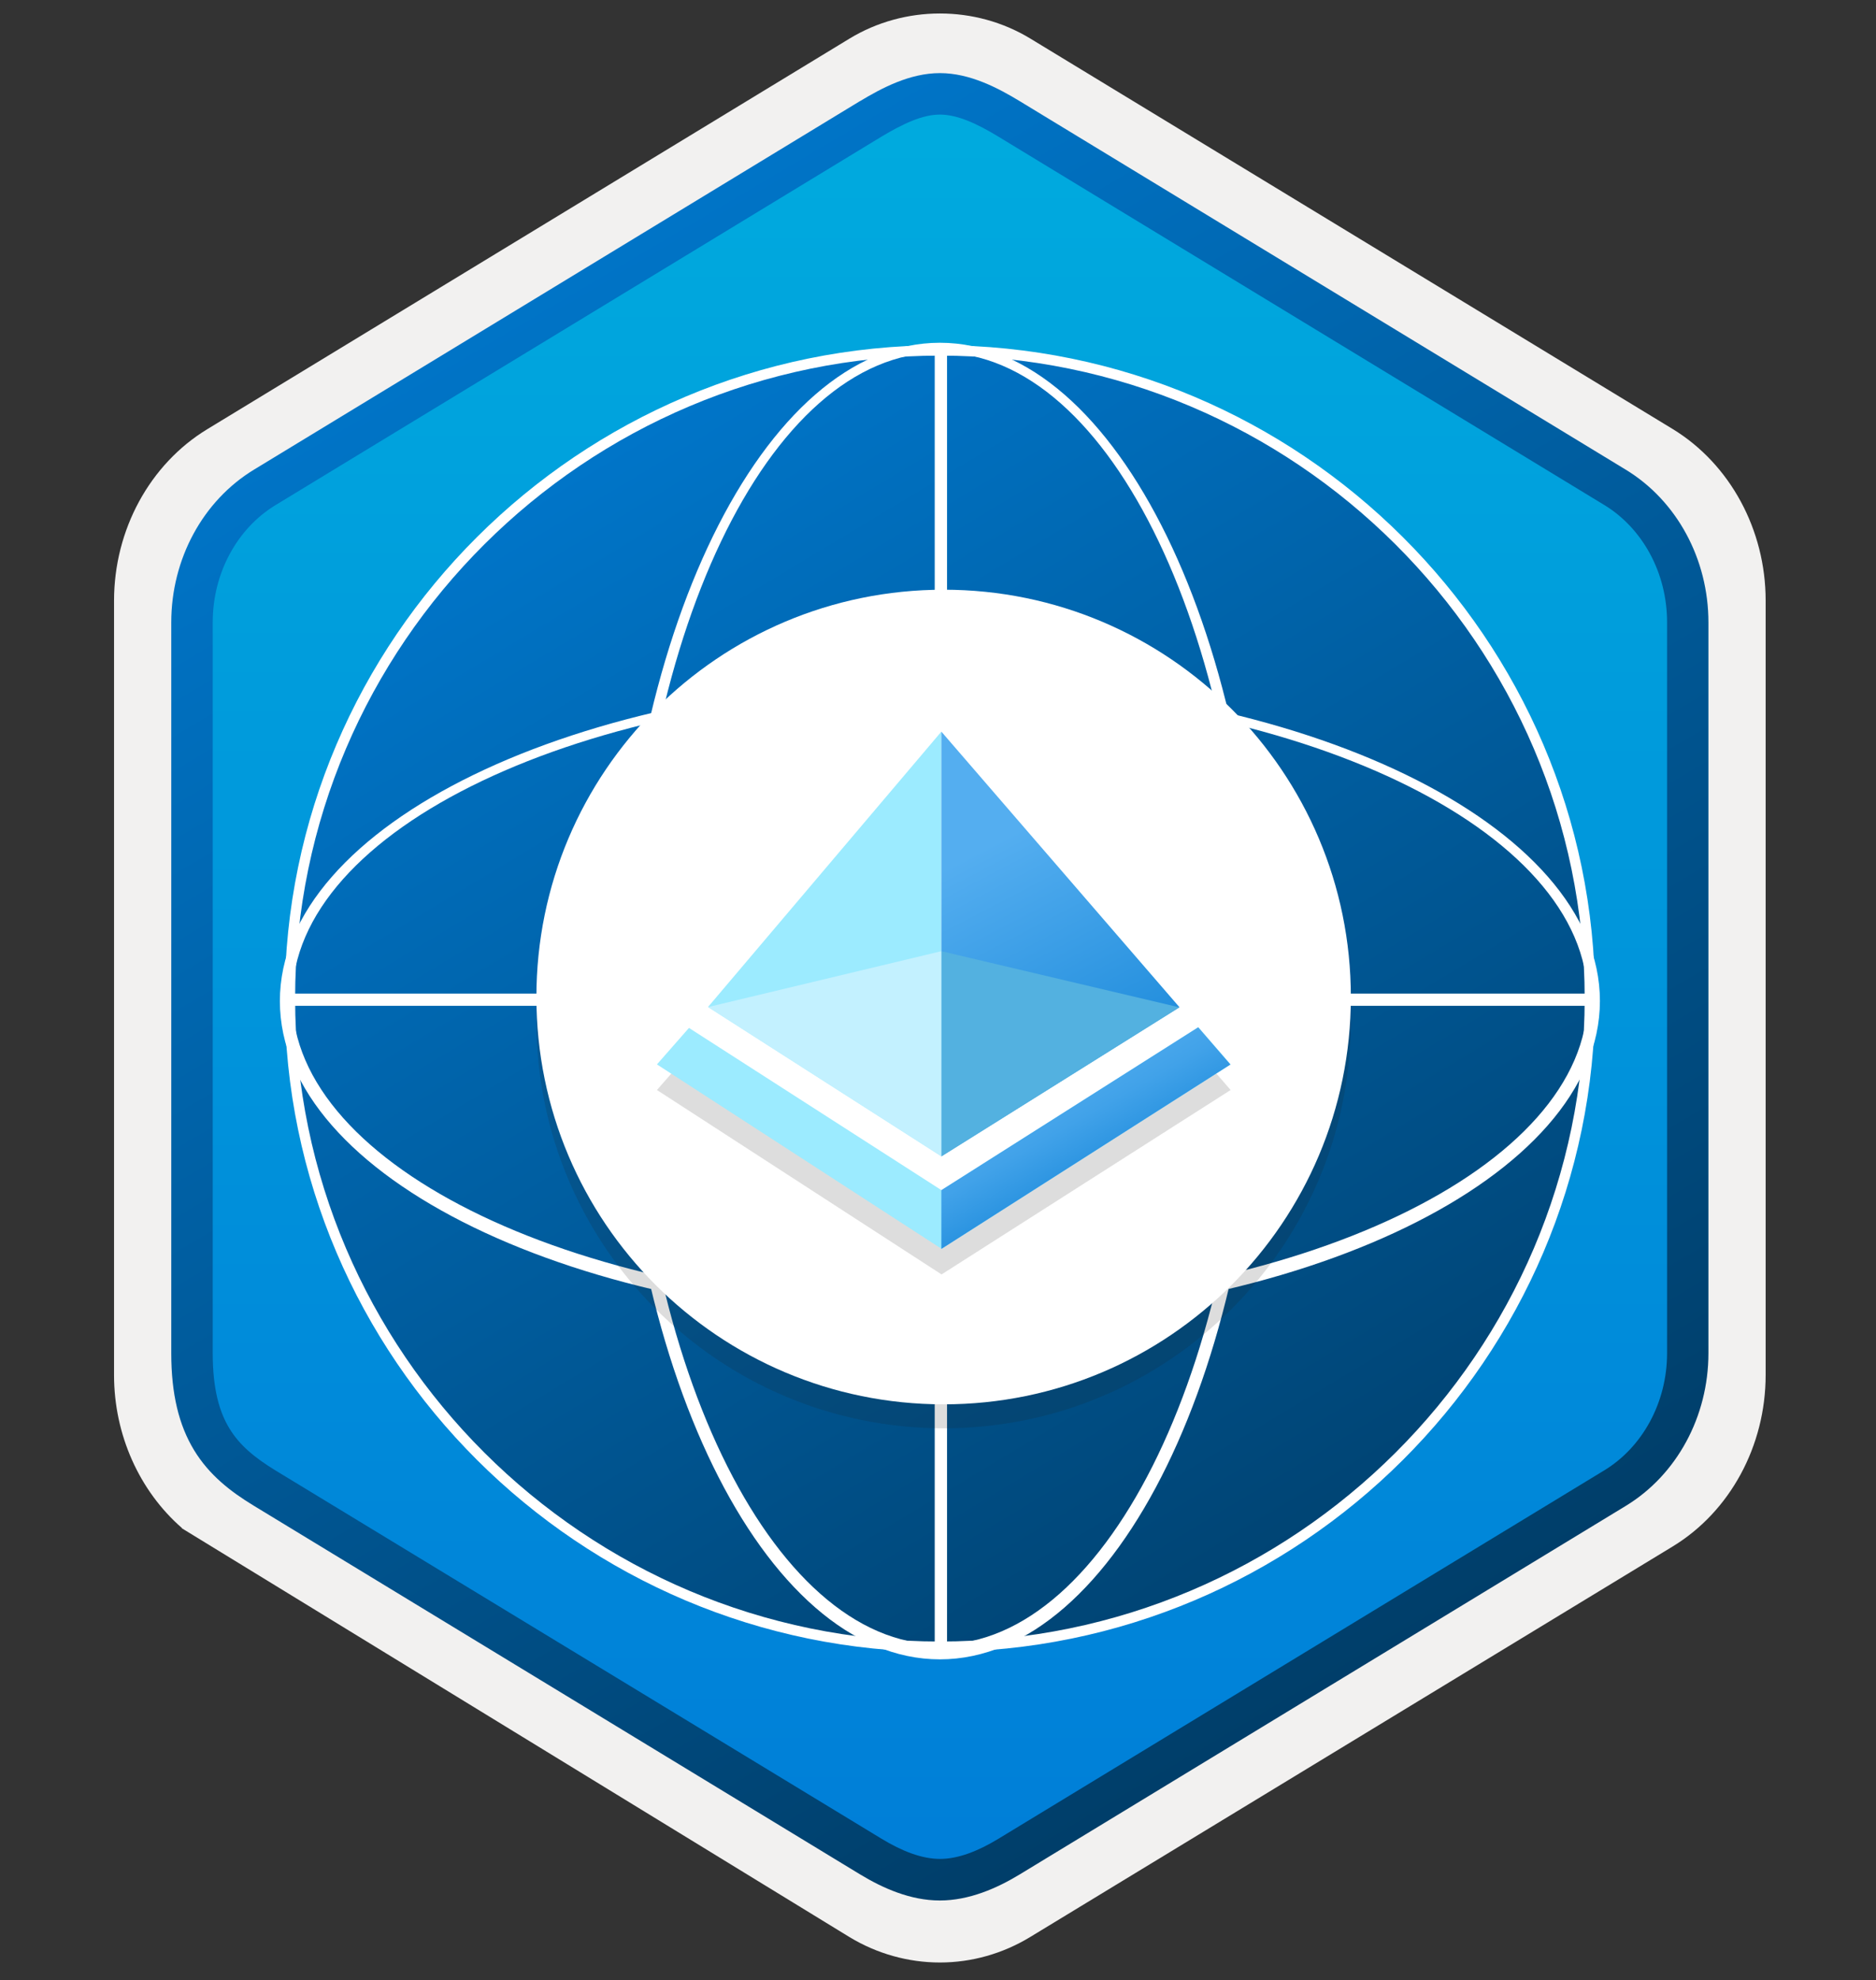 <svg width="181" height="191" viewBox="0 0 181 191" fill="none" xmlns="http://www.w3.org/2000/svg">
<rect x="0" y="0" width="181" height="191" fill="#333333" stroke="none"/>
<path d="M90.683 189.303C93.743 189.303 96.753 188.453 99.413 186.833L161.383 149.173C166.923 145.803 170.353 139.473 170.353 132.633V57.923C170.353 51.103 166.923 44.763 161.383 41.383L99.413 3.723C94.083 0.483 87.263 0.503 81.963 3.723L19.993 41.403C14.453 44.773 11.003 51.103 11.003 57.943V132.643C11.003 138.403 13.453 143.823 17.553 147.393V147.423L81.963 186.853C84.603 188.453 87.623 189.303 90.683 189.303ZM91.333 8.253C93.283 8.253 95.763 9.463 97.473 10.513L158.233 47.703C161.983 49.983 164.103 56.583 164.103 61.333L163.473 132.633C163.473 137.383 160.273 141.653 156.523 143.933L96.123 180.313C92.693 182.403 89.903 182.403 86.463 180.313L25.253 143.843C21.503 141.563 18.483 137.363 18.483 132.633V58.993C18.483 54.253 21.213 49.363 24.983 47.073L85.563 10.513C87.263 9.473 89.383 8.253 91.333 8.253Z" fill="#F2F1F0"/>
<path fill-rule="evenodd" clip-rule="evenodd" d="M98.583 11.832C96.133 10.332 93.413 9.583 90.683 9.583C87.953 9.583 85.233 10.342 82.783 11.832L26.653 46.163C21.633 49.233 18.523 54.983 18.523 61.233V129.333C18.523 135.563 21.623 141.333 26.653 144.403L82.783 178.733C85.233 180.233 87.953 180.983 90.683 180.983C93.413 180.983 96.133 180.243 98.583 178.733L154.713 144.403C159.733 141.333 162.843 135.563 162.843 129.333V61.233C162.843 55.002 159.743 49.252 154.713 46.163L98.583 11.832Z" fill="url(#paint0_linear)"/>
<path fill-rule="evenodd" clip-rule="evenodd" d="M90.683 11.053C92.363 11.053 94.253 11.922 96.313 13.172L154.783 48.712C158.433 50.932 160.843 55.203 160.843 60.032V130.512C160.843 135.332 158.433 139.612 154.783 141.832L96.323 177.372C94.363 178.562 92.443 179.312 90.693 179.312C88.943 179.312 87.023 178.562 85.063 177.372L26.583 141.842C24.573 140.612 23.123 139.412 22.143 137.802C21.163 136.202 20.523 133.982 20.523 130.522V60.042C20.523 55.212 22.933 50.943 26.583 48.722L85.043 13.182C87.133 11.932 88.993 11.053 90.683 11.053ZM98.393 180.802L156.853 145.262C161.773 142.272 164.833 136.652 164.833 130.522V60.042C164.833 53.913 161.773 48.292 156.853 45.303L98.393 9.762C96.283 8.482 93.573 7.052 90.683 7.052C87.783 7.052 85.073 8.492 82.983 9.752H82.973L24.503 45.303C19.583 48.292 16.523 53.913 16.523 60.042V130.522C16.523 134.482 17.263 137.472 18.723 139.882C20.183 142.282 22.243 143.882 24.503 145.252L82.963 180.792C85.183 182.142 87.853 183.322 90.673 183.322C93.493 183.322 96.173 182.152 98.393 180.802Z" fill="url(#paint1_linear)"/>
<path d="M100.143 95.603H101.333" stroke="#75757A" stroke-width="1.013" stroke-miterlimit="10"/>
<path d="M100.143 46.763H101.333" stroke="#75757A" stroke-width="1.013" stroke-miterlimit="10"/>
<path d="M153.393 96.312C153.393 130.745 125.208 158.842 90.683 158.842C56.158 158.842 27.973 130.715 27.973 96.312C27.973 61.9 56.157 33.803 90.683 33.803C125.188 33.803 153.393 61.88 153.393 96.312Z" fill="url(#paint2_linear)" stroke="white"/>
<path d="M91.373 33.532H90.183V159.342H91.373V33.532Z" fill="white"/>
<path d="M90.683 127.473C55.633 127.473 27.003 113.553 27.003 96.563C27.003 79.573 55.633 65.653 90.683 65.653C125.733 65.653 154.363 79.573 154.363 96.563C154.333 113.553 125.713 127.473 90.683 127.473ZM90.683 66.583C56.123 66.583 28.193 80.033 28.193 96.313C28.193 112.593 56.123 126.043 90.683 126.043C125.243 126.043 153.173 112.593 153.173 96.313C153.153 80.033 125.243 66.583 90.683 66.583Z" fill="white"/>
<path d="M90.683 160.062C73.643 160.062 59.683 131.513 59.683 96.562C59.683 61.612 73.643 33.062 90.683 33.062C107.723 33.062 121.683 61.633 121.683 96.562C121.683 131.493 107.723 160.062 90.683 160.062ZM90.683 34.002C74.113 34.002 60.873 61.862 60.873 96.312C60.873 130.773 74.363 158.623 90.683 158.623C107.003 158.623 120.493 130.763 120.493 96.312C120.493 61.862 107.233 34.002 90.683 34.002Z" fill="white"/>
<path d="M153.863 95.843H27.723V97.022H153.883V95.843H153.863Z" fill="white"/>
<path d="M90.683 132.423C93.773 132.423 96.363 129.833 96.363 126.753C96.363 123.673 93.773 121.093 90.683 121.093C87.593 121.093 85.003 123.683 85.003 126.753C85.003 129.833 87.593 132.423 90.683 132.423Z" fill="white"/>
<path d="M60.153 101.043C62.743 101.043 64.893 98.922 64.893 96.312C64.893 93.722 62.773 91.582 60.153 91.582C57.563 91.582 55.413 93.703 55.413 96.312C55.413 98.922 57.533 101.043 60.153 101.043Z" fill="white"/>
<path d="M90.863 72.363C94.463 72.363 97.353 69.483 97.353 65.893C97.353 62.303 94.463 59.423 90.863 59.423C87.263 59.423 84.373 62.303 84.373 65.893C84.373 69.483 87.263 72.363 90.863 72.363Z" fill="#50E6FF"/>
<path d="M120.943 102.692C124.543 102.692 127.433 99.812 127.433 96.222C127.433 92.632 124.543 89.752 120.943 89.752C117.343 89.752 114.453 92.632 114.453 96.222C114.453 99.812 117.343 102.692 120.943 102.692Z" fill="#50E6FF"/>
<path opacity="0.15" d="M91.043 137.773C112.742 137.773 130.333 120.182 130.333 98.483C130.333 76.783 112.742 59.193 91.043 59.193C69.343 59.193 51.753 76.783 51.753 98.483C51.753 120.182 69.343 137.773 91.043 137.773Z" fill="#1F1D20"/>
<path d="M91.043 135.463C112.742 135.463 130.333 117.872 130.333 96.173C130.333 74.473 112.742 56.883 91.043 56.883C69.343 56.883 51.753 74.473 51.753 96.173C51.753 117.872 69.343 135.463 91.043 135.463Z" fill="white"/>
<path opacity="0.15" d="M66.473 101.622L90.833 117.272L115.623 101.552L118.733 105.142L90.843 122.932L63.383 105.142L66.473 101.622Z" fill="#1F1D20"/>
<path d="M66.473 99.153L90.833 114.803L115.623 99.082L118.733 102.673L90.843 120.463L63.383 102.673L66.473 99.153Z" fill="#9CEBFF"/>
<path d="M68.313 97.132L90.823 70.573L113.793 97.162L90.823 111.543L68.313 97.132Z" fill="white"/>
<path d="M90.823 70.573V111.533L68.313 97.132L90.823 70.573Z" fill="#9CEBFF"/>
<path d="M90.823 70.573V111.533L113.793 97.153L90.823 70.573Z" fill="url(#paint3_linear)"/>
<path d="M90.823 91.752L113.793 97.172L90.823 111.552V91.752Z" fill="#53B1E0"/>
<path d="M90.823 111.542L68.313 97.142L90.823 91.752V111.542Z" fill="#C3F1FF"/>
<path d="M90.823 120.473L118.713 102.683L115.603 99.093L90.823 114.803V120.473Z" fill="url(#paint4_linear)"/>
<defs>
<linearGradient id="paint0_linear" x1="90.683" y1="9.582" x2="90.683" y2="180.982" gradientUnits="userSpaceOnUse">
<stop stop-color="#00ABDE"/>
<stop offset="1" stop-color="#007ED8"/>
</linearGradient>
<linearGradient id="paint1_linear" x1="36.802" y1="4.373" x2="203.48" y2="286.704" gradientUnits="userSpaceOnUse">
<stop stop-color="#007ED8"/>
<stop offset="0.707" stop-color="#002D4C"/>
</linearGradient>
<linearGradient id="paint2_linear" x1="46.844" y1="23.496" x2="197.364" y2="273.512" gradientUnits="userSpaceOnUse">
<stop stop-color="#007ED8"/>
<stop offset="0.707" stop-color="#002D4C"/>
</linearGradient>
<linearGradient id="paint3_linear" x1="104.097" y1="107.767" x2="90.073" y2="80.945" gradientUnits="userSpaceOnUse">
<stop stop-color="#1988D9"/>
<stop offset="0.9" stop-color="#54AEF0"/>
</linearGradient>
<linearGradient id="paint4_linear" x1="98.091" y1="99.945" x2="107.79" y2="116.838" gradientUnits="userSpaceOnUse">
<stop offset="0.1" stop-color="#54AEF0"/>
<stop offset="0.29" stop-color="#4FABEE"/>
<stop offset="0.51" stop-color="#41A2E9"/>
<stop offset="0.74" stop-color="#2A93E0"/>
<stop offset="0.88" stop-color="#1988D9"/>
</linearGradient>
</defs>
</svg>
